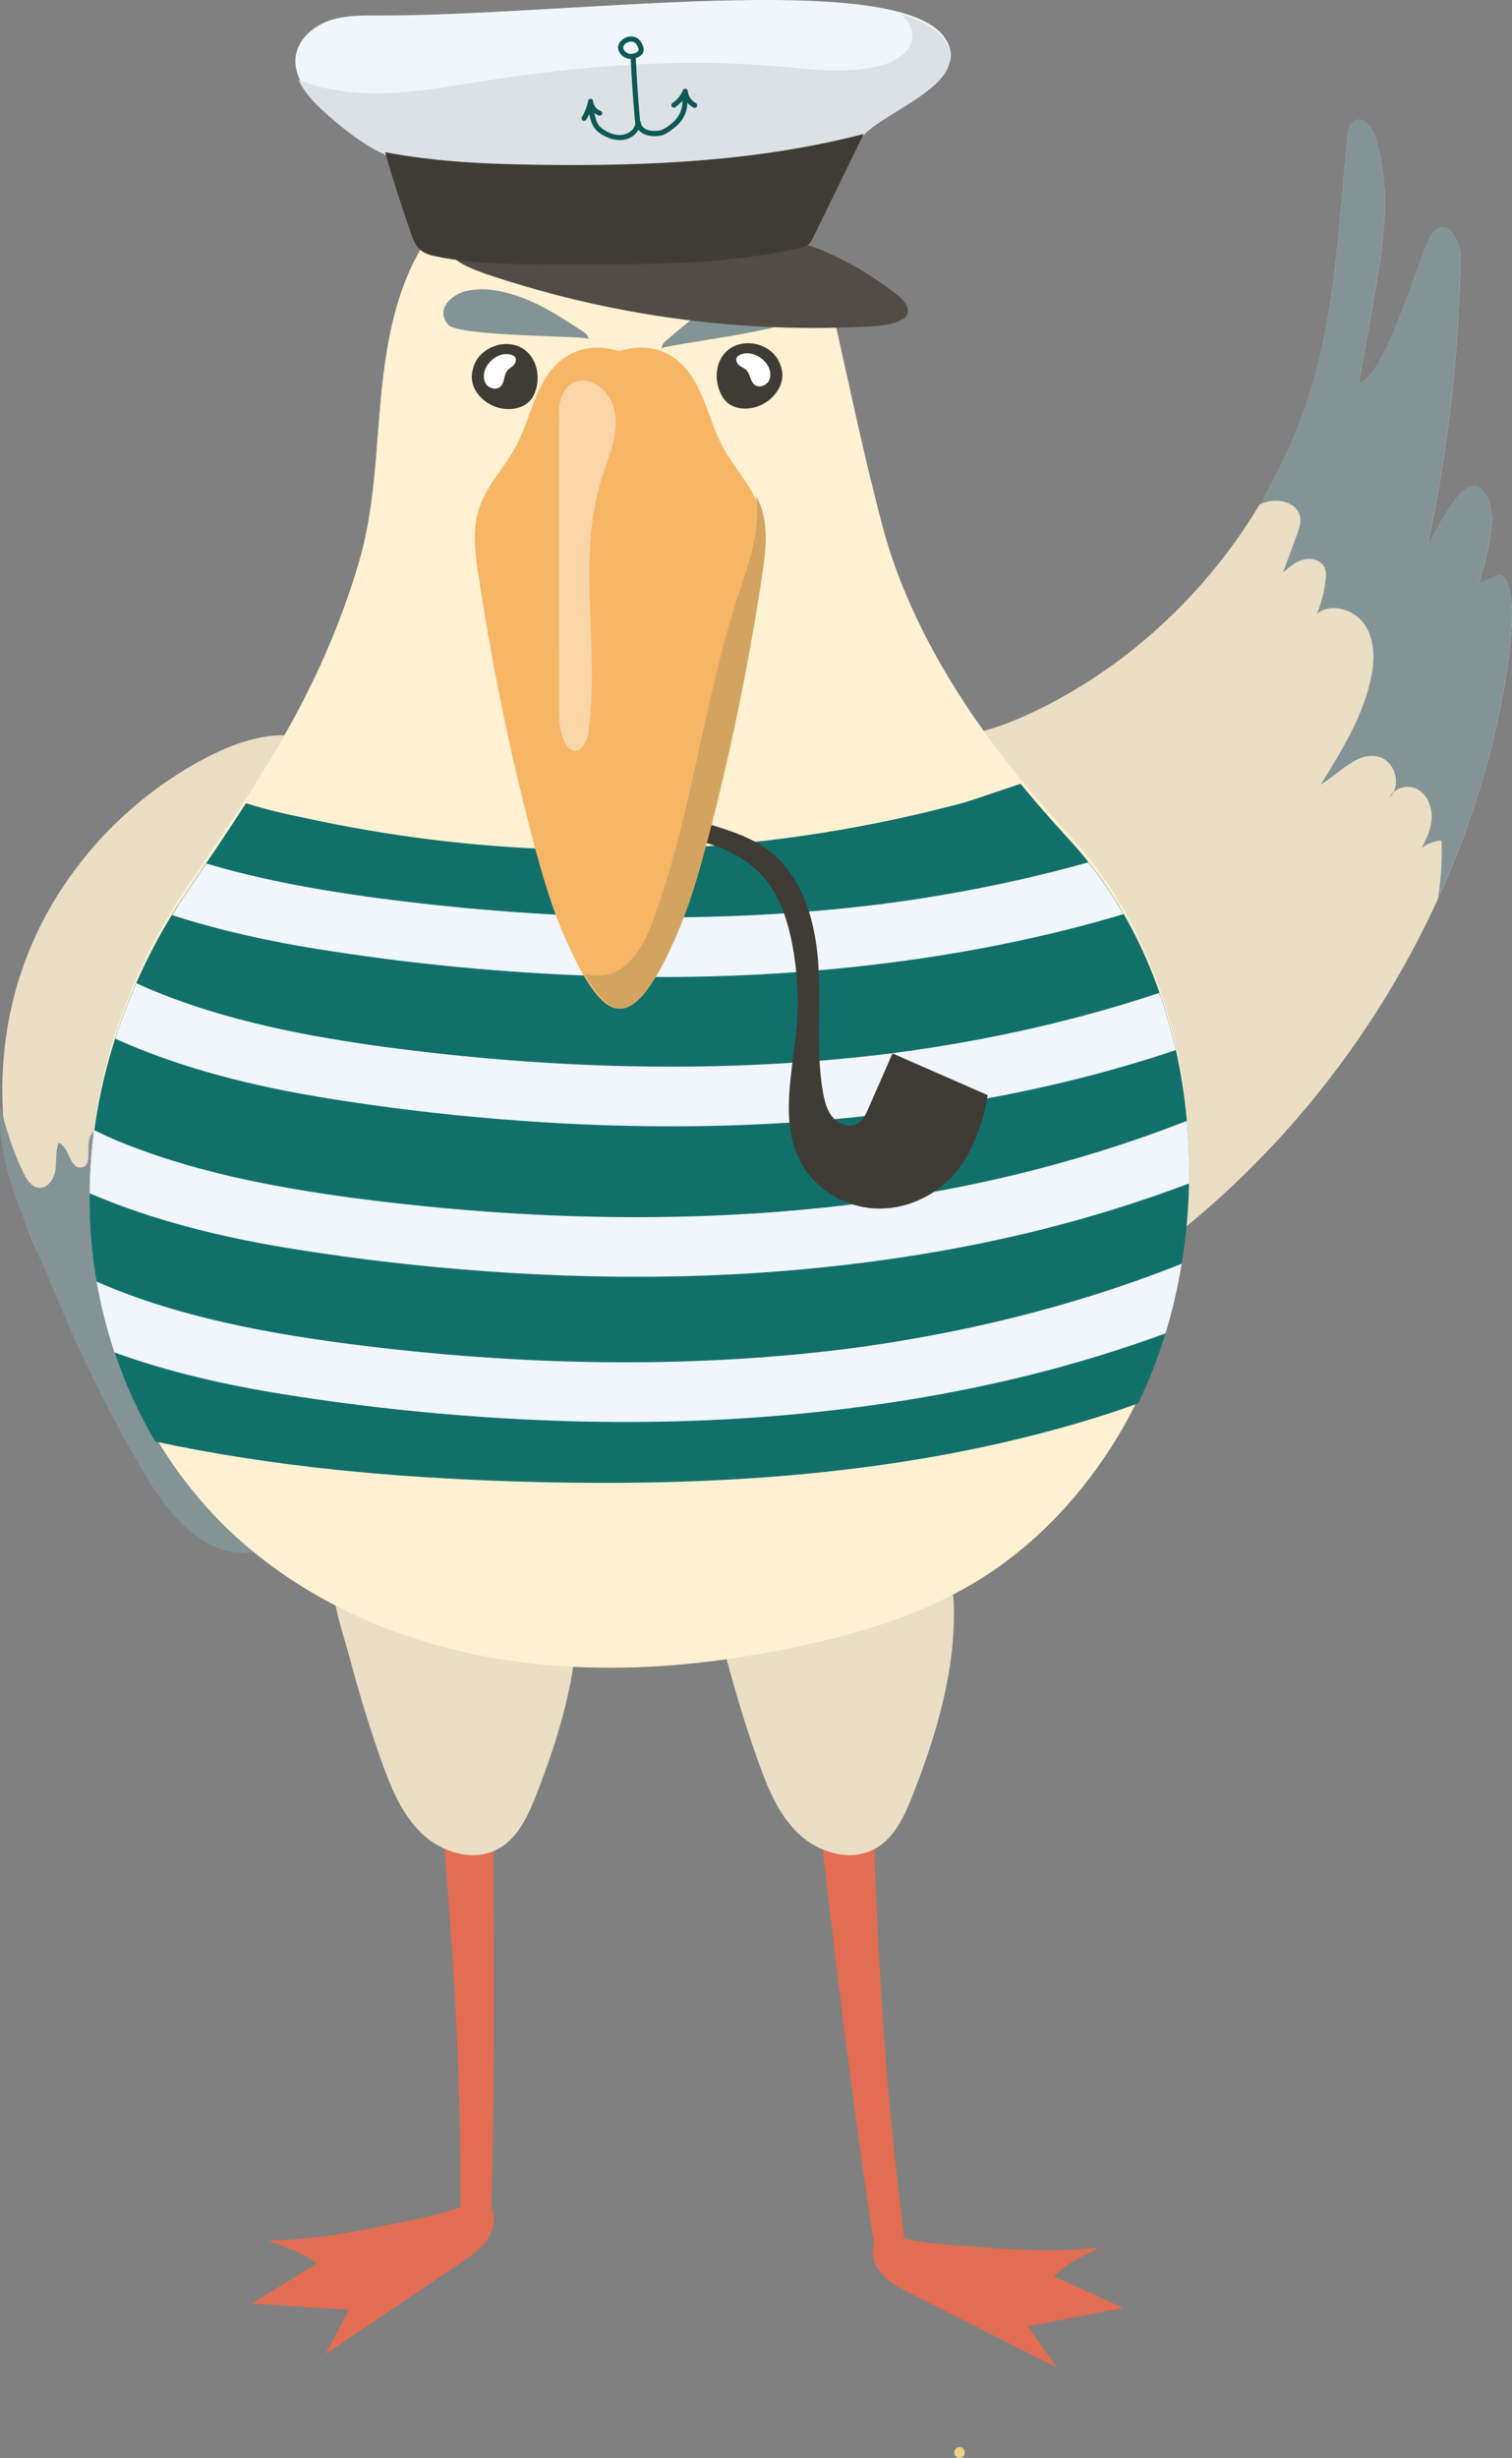 <?xml version="1.0" encoding="UTF-8"?><svg xmlns="http://www.w3.org/2000/svg" viewBox="0 0 455.02 739.48"><rect x="0" y="0" width="455.02" height="739.48" fill="#808080" stroke="none"/><defs><style>.d{fill:#f7b566;}.e{fill:#efd486;}.f{fill:#f0f6fc;}.g{fill:#eadec5;}.h{fill:#fff;}.i{fill:#fff1d2;}.j{fill:#849496;}.k{fill:#d3a45f;}.l{fill:#dce1e5;}.m{fill:#e26d52;}.n{fill:#12706b;}.o{fill:#0e5955;}.p{fill:#3f3c36;}.q{fill:#514d46;}.r{opacity:.43;}</style></defs><g id="a"/><g id="b"><g id="c"><g><path class="e" d="M288.77,739.48c2.08,0,2.08-3.23,0-3.23s-2.08,3.23,0,3.23h0Z"/><path class="m" d="M119.13,668.9c-13.93,2.87-24.24,4.83-38.46,5.2,6.57,2.34,10.85,3.82,14.68,6.92-5.47,3.2-14.13,8.78-19.6,11.98,9.75,.64,19.49,1.28,29.24,1.92l-7.04,13.33,40.55-27.35c3.79-2.56,7.79-5.37,9.47-9.62,2.08-5.26-.84-11.53-6.58-8.58-6.25,3.21-15.17,4.73-22.26,6.2Z"/><path class="m" d="M138.59,664.03c0,2.9,.01,5.94,1.34,8.48,1.33,2.54,5.36-2.06,7.81-3.37,1.38-49.46,.91-92.61,.4-142.09-.05-5.29-.32-11.12-3.76-14.96-3.42-3.81-9.64-4.3-13.55-1.07-7.55,6.23-.57,16.87,.56,24.51,2.11,14.21,3.01,28.77,4.08,43.1,2.13,28.41,3.18,56.9,3.12,85.4Z"/><path class="m" d="M292.06,675.85c14.18,1.11,24.66,1.75,38.81,.34-6.22,3.15-10.29,5.15-13.7,8.7,5.83,2.49,15.12,6.94,20.95,9.43l-28.77,5.57c2.89,4.12,5.77,8.23,8.66,12.35-14.55-7.35-29.11-14.7-43.66-22.06-4.08-2.06-8.4-4.35-10.6-8.36-2.72-4.96-.61-11.55,5.46-9.34,6.61,2.41,15.64,2.8,22.86,3.36Z"/><path class="m" d="M272.15,673.46c.37,2.88,.73,5.9-.27,8.58-1,2.68-5.57-1.37-8.17-2.37-7.57-48.9-12.5-91.77-18.19-140.92-.61-5.25-1.08-11.07,1.86-15.31,2.91-4.21,9.02-5.47,13.31-2.76,8.27,5.24,2.68,16.66,2.51,24.39-.32,14.36,.62,28.92,1.35,43.27,1.44,28.45,3.98,56.85,7.6,85.12Z"/><path class="g" d="M114.85,529.95c2.8,7.86,6.04,15.89,12.07,21.66,6.03,5.77,15.59,8.66,22.93,4.69,5.96-3.22,9.02-9.93,11.5-16.23,6.86-17.47,12.4-35.81,12.42-54.58,0-4.31-.33-8.8-2.47-12.54-4.43-7.76-14.64-9.61-23.56-10.17-10.97-.69-22.19-.91-33.14,.14-7.35,.71-14,2.02-14.48,10.46-.49,8.41,3.18,18.02,5.29,26.01,2.73,10.31,5.86,20.52,9.43,30.57Z"/><path class="g" d="M228.17,529.95c2.8,7.86,6.04,15.89,12.07,21.66,6.03,5.77,15.59,8.66,22.93,4.69,5.96-3.22,9.02-9.93,11.5-16.23,6.86-17.47,12.4-35.81,12.42-54.58,0-4.31-.33-8.8-2.47-12.54-4.43-7.76-14.64-9.61-23.56-10.17-10.97-.69-22.19-.91-33.14,.14-7.35,.71-14,2.02-14.48,10.46-.48,8.41,3.18,18.02,5.29,26.01,2.73,10.31,5.86,20.52,9.43,30.57Z"/><path class="g" d="M7.39,289.6c-12.85,35.04-6.92,76.37,15.26,106.39,5.77,7.81,12.52,14.85,19.25,21.86-3.47-9.18-2.96-19.4-1.06-29.03,3.28-16.66,10.45-32.28,18.31-47.33,8.73-16.72,18.39-32.96,28.91-48.61,5.39-8.02,11.05-15.96,14.86-24.84,3.81-8.88,5.68-18.95,3.13-28.27-8.15-29.83-36.61-17.49-54.39-5.67-20.02,13.31-35.98,32.87-44.27,55.49Z"/><path class="j" d="M42.54,441.84c7.04,12.13,17.02,25.32,31.05,25.39,1.65,0,3.37-.2,4.72-1.15,3.31-2.34,2.53-7.37,1.39-11.26-10.85-36.97-21.82-74.22-39.85-108.28-1.32-2.5-2.8-5.1-5.26-6.48-2.46-1.39-6.18-.93-7.35,1.64-1.5,3.28,.79,9.08-2.79,9.56-3.53,.48-3.46-6.16-6.79-7.41-1.06,2.49-.6,5.33-.96,8.01-.36,2.68-2.2,5.65-4.9,5.49-2.32-.14-3.8-2.49-4.8-4.59-3.01-6.35-5.3-13.04-6.81-19.9-1.78,17.85,9.1,38.4,15.69,54.61,7.61,18.71,16.52,36.9,26.66,54.37Z"/><path class="g" d="M311.95,213.75c40.95-19.9,72.51-58.22,84.2-102.22,6.09-22.92,6.96-46.85,9.39-70.44,.19-1.85,.6-4.01,2.28-4.8,2.65-1.25,5.13,2.04,6.04,4.83,5.25,16.11,2.31,33.61-.68,50.29-1.44,8.02-2.87,16.05-4.31,24.07,8.09-2.5,17.55-36.14,21.33-43.72,.57-1.14,1.26-2.3,2.39-2.9,4.1-2.15,7.01,4.46,6.93,9.09-.47,28.97-3.78,57.9-9.89,86.22,3.88-6.87,11.13-22.4,16.51-16.57,5.52,5.07,1.56,18.91-1.06,27.95,2.07-.88,4.13-1.77,6.2-2.65,8.17,2.82,1.18,39.37-4.15,58.34-15.42,54.88-48.48,104.65-93.08,140.14-14.45,11.5-30.54,21.72-48.63,25.42-22.14,4.53-45.26-1.17-65.85-10.48-20.36-9.2-39.63-22.5-51.33-41.53-11.35-18.45-14.67-41.65-8.95-62.55s20.39-39.17,39.55-49.27c12.97-6.84,33.53-14.23,48.39-13.4,7.64,.43,13.82,3.01,21.88,1.79,7.96-1.2,15.65-4.13,22.86-7.64Z"/><g><path class="j" d="M418.24,239.98c.5-.51,.89-1.09,1.18-1.71-.51,.47-.92,1.04-1.18,1.71Z"/><path class="j" d="M447.13,231.14c5.33-18.97,12.32-55.52,4.15-58.34-2.07,.88-4.13,1.77-6.2,2.65,2.61-9.05,6.58-22.88,1.06-27.95-5.38-5.83-12.63,9.7-16.51,16.57,6.11-28.32,9.42-57.25,9.89-86.22,.07-4.63-2.83-11.24-6.93-9.09-1.13,.59-1.83,1.76-2.39,2.9-3.78,7.58-13.23,41.22-21.33,43.72,1.44-8.02,2.87-16.05,4.31-24.07,2.99-16.68,5.93-34.18,.68-50.29-.91-2.79-3.39-6.08-6.04-4.83-1.68,.79-2.09,2.95-2.28,4.8-2.43,23.59-3.31,47.52-9.39,70.44-3.78,14.25-9.66,27.9-17.26,40.53,.32-.17,.65-.34,.99-.49,4.27-1.91,10.67-.47,11.4,4.15,.28,1.77-.35,3.54-.97,5.22-1.41,3.83-2.83,7.67-4.24,11.5,1.86-1.66,3.82-3.37,6.23-4,2.41-.63,5.41,.23,6.37,2.53,.46,1.09,.4,2.33,.28,3.51-.37,3.54-1.27,7.02-2.65,10.29,4.42-3.62,11.68-1.17,14.68,3.7,3,4.87,2.7,11.08,1.39,16.65-2.64,11.23-8.83,21.25-14.93,31.04,5.88-3.54,11.45-10.45,17.94-8.22,4.03,1.38,5.8,6.73,4.03,10.46,1.81-1.69,4.9-2.07,7.16-.84,2.89,1.58,4.34,5.06,4.28,8.35s-1.42,6.42-2.99,9.3c1.69-1.34,3.8-2.14,5.96-2.24,.22,5.86-.15,11.75-1.09,17.54,5.8-12.69,10.64-25.81,14.41-39.24Z"/></g><path class="i" d="M129.44,70.51c-9.83,13.93-13.1,31.39-14.74,48.37-1.64,16.97-1.92,34.26-6.79,50.6-11.35,38.11-29.33,64.54-51.7,97.42-19.8,29.1-30.79,64.45-29.08,99.61s16.51,69.85,42.03,94.1c21.92,20.83,50.87,33.44,80.69,38.43,29.82,4.99,60.53,2.66,90.1-3.62,19.1-4.05,38.09-9.85,54.69-20.12,17.15-10.61,31.29-25.79,41.71-43.06,32.37-53.61,28.47-133.36-13.49-179.84-10.87-12.04-45.24-48.35-57.39-94.49-5.5-20.88-9.89-41.97-14.63-63.03-15.43-68.52-92.89-64.74-121.41-24.35Z"/><g><path class="p" d="M142.51,110.33c-.31,.97-.52,1.97-.53,2.98-.06,4.48,3.84,8.27,8.18,9.4,3.53,.92,7.78,.17,9.87-2.81,.53-.75,.89-1.6,1.17-2.48,1.15-3.65,.62-7.93-1.88-10.84-4.85-5.64-14.66-3.01-16.81,3.74Z"/><path class="h" d="M146.24,110.59c-.77,1.54-.95,3.5,.01,4.93,.96,1.43,3.26,1.93,4.46,.7,1.2-1.22,.86-3.35,1.92-4.69,.71-.88,1.95-1.31,2.41-2.34,1.1-2.5-2.14-2.9-3.73-2.57-2.13,.44-4.11,2.04-5.08,3.97Z"/></g><path class="j" d="M177.09,102.02c.02-1.06-.98-1.83-1.87-2.42-5-3.28-10.03-6.59-15.51-8.99-5.81-2.55-13.02-4.54-19.37-3.06-4.48,1.05-9.39,5.45-5.48,10.13,3.1,3.72,42.24,3.26,42.22,4.33Z"/><g><path class="p" d="M234.49,108.91c.42,.92,.75,1.89,.89,2.9,.6,4.44-2.81,8.68-6.98,10.32-3.39,1.34-7.7,1.11-10.14-1.59-.61-.68-1.08-1.48-1.46-2.32-1.58-3.49-1.57-7.8,.55-10.99,4.13-6.19,14.18-4.76,17.14,1.68Z"/><path class="h" d="M230.83,109.61c.95,1.44,1.37,3.36,.58,4.9-.78,1.54-3,2.31-4.35,1.23-1.33-1.07-1.26-3.22-2.48-4.42-.81-.79-2.09-1.06-2.67-2.03-1.4-2.35,1.77-3.13,3.39-3,2.17,.18,4.33,1.53,5.52,3.32Z"/></g><path class="j" d="M199.16,104.85c-.15-1.05,.75-1.94,1.56-2.62,4.57-3.87,9.16-7.75,14.31-10.8,5.45-3.23,12.37-6.09,18.85-5.38,4.57,.5,9.98,4.28,6.67,9.39-2.63,4.07-41.53,8.35-41.39,9.42Z"/><path class="f" d="M97.02,32.47c-4.47-4.1-8.87-9.52-8.03-15.53,.69-4.96,4.92-8.83,9.61-10.57,4.69-1.74,9.82-1.73,14.82-1.71,56.08,.28,156.67-14.31,170.91,6.73,8.78,12.96-17.22,20.98-24.41,28.9-2.25,2.48-2.21,1.02-4.9,3.02-2.83,2.1-6.07,3.6-9.33,4.95-18.98,7.85-39.61,11.16-60.14,11.79-24.56,.75-48.21-3.74-70.36-14.42-6.61-3.19-12.8-8.22-18.17-13.15Z"/><path class="l" d="M271.18,4.33c2.2,1.91,3.66,4.27,3.32,7.15-.51,4.38-5.11,7.04-9.37,8.2-9.78,2.67-20.13,1.23-30.23,.34-29.82-2.64-59.9-.29-89.46,4.37-10.52,1.66-21.05,3.61-31.7,3.69-8.12,.06-16.39-1.05-23.88-4.05,1.49,3.38,4.22,6.42,6.99,8.97,5.38,4.93,11.56,9.97,18.17,13.15,15.94,7.68,32.66,12.15,49.93,13.78,13.27-.66,26.55-1.03,39.83-.81,13.98-1.71,27.74-4.96,40.74-10.33,3.26-1.35,6.49-2.84,9.33-4.95,2.69-2,2.65-.53,4.9-3.02,7.2-7.92,33.19-15.94,24.41-28.9-2.28-3.37-6.8-5.83-12.99-7.58Z"/><path class="o" d="M209.44,31.03c-1.36-.71-2.32-2.1-2.43-3.59-.03-.34-.22-.64-.56-.74-.3-.08-.73,.05-.86,.35-.67,1.58-1.76,2.95-3.18,3.91-.34,.23-.49,.67-.27,1.05,.03,.05,.06,.09,.1,.13,.12,.16,.31,.26,.57,.26s.45-.11,.57-.27c.73-.52,1.39-1.12,1.97-1.8h0c.12,2.25-.78,4.47-2.4,6.06-.98,.96-2.17,1.87-3.39,2.51-.63,.33-1.33,.43-2.03,.46-.7,.03-1.41,.03-2.1-.12-1.17-.25-2.48-1.04-2.58-2.37-.01-.2-.1-.39-.23-.53-.44-4.91-.8-9.84-1.07-14.76-.08-1.37-.14-2.75-.21-4.12,1.25-.34,2.41-1.19,2.36-2.63-.03-.76-.35-1.51-.76-2.14-.38-.6-.89-1.13-1.55-1.42-1.22-.54-2.68-.32-3.78,.42-.62,.42-1.15,.98-1.43,1.69-.3,.75-.17,1.58,.21,2.29,.65,1.24,2.04,2.03,3.43,2.09,.25,5.18,.58,10.36,1,15.53,.11,1.36,.23,2.72,.36,4.09-.51,2.04-2.59,3.23-4.63,3.24-1.33,0-2.64-.41-3.82-1.01-1.1-.57-2.23-1.29-2.85-2.41-.37-.67-.59-1.42-.79-2.16-.1-.35-.18-.7-.27-1.06,.43,.34,.91,.62,1.44,.81,.39,.14,.84-.16,.94-.53,.12-.42-.14-.8-.53-.94-.04-.02-.09-.03-.13-.05h-.03c-.09-.05-.18-.1-.26-.14-.14-.08-.28-.17-.41-.26-.02-.02-.14-.11-.16-.13-.07-.06-.14-.13-.21-.2-.05-.05-.1-.11-.15-.16-.01-.01-.11-.13-.13-.15-.1-.13-.19-.27-.27-.41-.05-.08-.09-.17-.14-.26-.02-.04-.04-.07-.05-.11l-.02-.04c-.06-.16-.11-.32-.15-.49-.02-.08-.03-.16-.05-.25,0,0-.02-.18-.02-.2-.03-.38-.27-.7-.66-.75-.35-.04-.77,.17-.84,.55-.33,1.78-.94,3.41-1.86,4.94-.21,.35-.08,.84,.27,1.05,.36,.21,.83,.08,1.05-.27,.32-.53,.61-1.09,.86-1.66,.25,1.18,.59,2.35,1.11,3.41,.68,1.38,1.96,2.35,3.29,3.07,2.6,1.42,5.94,2,8.54,.26,.78-.52,1.45-1.21,1.91-2.03,.43,.55,1,.99,1.65,1.29,1.56,.71,3.52,.77,5.18,.42,.88-.19,1.65-.65,2.38-1.15,.68-.46,1.34-.95,1.97-1.48,1.25-1.06,2.24-2.34,2.86-3.86,.44-1.08,.65-2.22,.67-3.37,.49,.6,1.1,1.1,1.8,1.47,.37,.19,.83,.09,1.05-.27,.2-.34,.09-.85-.27-1.05Zm-21.45-15.71c-.28-.32-.49-.76-.44-1.17,.05-.39,.36-.74,.68-1.01,.27-.23,.69-.44,1.07-.54,.36-.1,.78-.12,1.1-.04,.41,.1,.71,.28,1.02,.65,.29,.35,.54,.81,.67,1.26,.07,.23,.1,.45,.05,.67-.04,.2-.12,.3-.28,.44-.08,.07-.39,.25-.48,.29-.25,.1-.51,.16-.78,.22-.05,.01-.1,.03-.15,.05-.14,0-.26,.05-.35,.11-.81,.01-1.57-.28-2.12-.92Z"/><path class="q" d="M261.07,98.26c3.24-.17,6.55-.41,9.54-1.67,.9-.38,1.81-.89,2.29-1.75,1.17-2.09-.84-4.49-2.71-5.98-6.25-4.96-13.1-9.16-20.35-12.49-3.13-1.44-6.38-2.72-9.8-3.2-3.64-.51-7.33-.1-10.98,.29-15.34,1.63-30.73,2.87-46.16,3.39-7.81,.27-15.62,.35-23.43,.21-3.85-.07-7.7-.19-11.55-.38-1.77-.08-10.01-1.72-11.17-.67-2.44,2.22,7.87,5.86,9.39,6.38,7.03,2.38,14.15,4.51,21.34,6.37,14.37,3.73,29.02,6.42,43.78,8.05,16.53,1.82,33.21,2.32,49.82,1.44Z"/><path class="p" d="M115.88,45.79c15.39,2.95,31.12,3.6,46.78,3.8,32.67,.43,65.65-1.08,97.27-9.29-5.11,10.46-10.21,20.91-15.32,31.37-.29,.6-.6,1.22-1.08,1.69-.74,.72-1.8,.99-2.81,1.22-22.02,5.02-44.83,4.99-67.41,4.94-13.99-.03-28.72,.46-42.48-2.46-5.92-1.26-6.25-4.29-8.14-9.77-2.46-7.11-4.73-14.28-6.8-21.5Z"/><g><path class="n" d="M307.14,235.79c-8.14,2.75-15.7,5.32-17.24,5.74-13.92,3.73-28.03,6.74-42.26,9-50.08,7.98-101.61,6.86-151.27-3.47-7.44-1.55-15.05-3.04-22.34-5.41-5.56,8.65-11.51,17.4-17.82,26.67-19.8,29.1-30.79,64.45-29.08,99.61,1.13,23.06,7.88,45.92,19.6,65.77,35.53,7.62,72.11,10.87,108.5,12,58.59,1.83,118-1.75,174.02-19.04,4.45-1.37,8.9-2.85,13.3-4.48,25.45-53,19.38-125.09-19.68-168.36-3.41-3.77-9.12-9.93-15.73-18.02Z"/><g><g><path class="f" d="M355.63,380.19c-2.08,.83-4.16,1.64-6.25,2.43-11.3,4.26-22.81,7.98-34.46,11.18-11.77,3.24-23.68,5.95-35.68,8.17-5.96,1.1-11.95,2.09-17.95,2.96-1.36,.2-2.73,.37-4.09,.57-.21,.03-.41,.05-.62,.08-.86,.11-1.72,.22-2.58,.33-3.02,.37-6.04,.72-9.06,1.04-24.49,2.58-49.16,3.36-73.77,2.66-12.22-.35-24.42-1.06-36.6-2.11-6.08-.52-12.15-1.13-18.21-1.81-3.13-.35-6.26-.73-9.39-1.12-1.29-.16-2.58-.33-3.87-.5h.06c-.05,0-.11,0-.16-.01-.08,0-.15-.02-.23-.03-.07,0-.14-.02-.23-.03-.13-.02-.25-.03-.38-.05-.89-.12-1.77-.24-2.66-.37-12.42-1.75-24.8-3.9-36.98-6.9-6.17-1.52-12.29-3.26-18.32-5.29-2.95-.99-5.88-2.05-8.78-3.18-.73-.28-1.45-.57-2.17-.86-.3-.12-2.2-.93-1.09-.44,1.15,.5-.18-.08-.46-.2-.31-.13-.61-.27-.92-.4-.58-.25-1.15-.51-1.72-.77,1.25,7.24,3.06,14.39,5.39,21.36,16.36,5.91,33.44,9.77,50.64,12.53,25.33,4.07,50.95,6.66,76.58,7.79,24.83,1.09,49.74,.71,74.5-1.47,25.16-2.21,50.23-6.16,74.74-12.33,13.48-3.39,26.78-7.48,39.84-12.25,2.08-6.83,3.7-13.84,4.87-20.95Z"/><path class="f" d="M95.85,285.56c25.33,4.07,50.95,6.66,76.58,7.79,24.83,1.09,49.74,.71,74.5-1.47,25.16-2.21,50.23-6.16,74.74-12.33,5.52-1.39,11-2.9,16.45-4.52-3.16-5.47-6.69-10.7-10.61-15.61-.62,.17-1.23,.36-1.84,.53-11.77,3.24-23.68,5.95-35.68,8.17-5.96,1.1-11.95,2.09-17.95,2.96-1.36,.2-2.73,.37-4.09,.57-.21,.03-.41,.05-.62,.08-.86,.11-1.72,.22-2.58,.33-3.02,.37-6.04,.72-9.06,1.04-24.49,2.58-49.16,3.36-73.77,2.66-12.22-.35-24.42-1.06-36.6-2.11-6.08-.52-12.15-1.13-18.21-1.81-3.13-.35-6.26-.73-9.39-1.12-1.29-.16-2.58-.33-3.87-.5h.06c-.05,0-.11,0-.16-.01-.08-.01-.15-.02-.23-.03-.07,0-.14-.02-.23-.03-.13-.02-.25-.03-.38-.05-.89-.12-1.77-.24-2.66-.37-12.42-1.75-24.8-3.9-36.98-6.9-3.75-.92-7.47-1.94-11.17-3.04-1.93,2.85-3.89,5.74-5.89,8.68-1.52,2.24-2.99,4.52-4.41,6.84,14.33,4.66,29.15,7.87,44.05,10.27Z"/><path class="f" d="M328.66,304.85c-11.77,3.24-23.68,5.95-35.68,8.17-5.96,1.1-11.95,2.09-17.95,2.96-1.36,.2-2.72,.37-4.09,.57-.21,.03-.41,.05-.62,.08-.86,.11-1.72,.22-2.58,.33-3.02,.37-6.04,.72-9.06,1.04-24.49,2.58-49.16,3.36-73.77,2.66-12.22-.35-24.42-1.06-36.6-2.11-6.08-.52-12.15-1.13-18.21-1.81-3.13-.35-6.26-.73-9.39-1.12-1.29-.16-2.58-.33-3.87-.5h.06c-.05,0-.11,0-.16-.01-.08,0-.15-.02-.23-.03-.07,0-.14-.02-.23-.03-.13-.02-.25-.03-.38-.05-.89-.12-1.77-.24-2.66-.37-12.42-1.75-24.8-3.9-36.98-6.9-6.17-1.52-12.29-3.26-18.32-5.29-2.95-.99-5.88-2.05-8.78-3.18-.73-.28-1.45-.57-2.17-.86-.3-.12-2.2-.93-1.09-.44,1.15,.5-.18-.08-.46-.2-.31-.13-.61-.27-.92-.4-.81-.36-1.63-.72-2.44-1.09-.35-.16-.68-.33-1.03-.49-2.41,5.46-4.54,11.04-6.37,16.72,20.33,9.14,42.15,14.45,64.15,17.98,25.33,4.07,50.95,6.66,76.58,7.79,24.83,1.09,49.74,.71,74.5-1.47,25.16-2.21,50.23-6.16,74.74-12.33,9.83-2.47,19.56-5.32,29.18-8.53-1.32-5.86-2.95-11.61-4.92-17.23-6.7,2.23-13.45,4.28-20.26,6.15Z"/><path class="f" d="M164.92,383.54c24.83,1.09,49.74,.71,74.5-1.47,25.16-2.21,50.23-6.16,74.74-12.33,14.81-3.73,29.39-8.3,43.67-13.69,.13-6.29-.09-12.59-.66-18.84-1.51,.59-3.03,1.18-4.55,1.75-11.3,4.26-22.81,7.98-34.46,11.18-11.77,3.24-23.68,5.95-35.68,8.17-5.96,1.1-11.95,2.09-17.95,2.96-1.36,.2-2.73,.37-4.09,.57-.21,.03-.41,.05-.62,.08-.86,.11-1.72,.22-2.58,.33-3.02,.37-6.04,.72-9.06,1.04-24.49,2.58-49.16,3.36-73.77,2.66-12.22-.35-24.42-1.06-36.6-2.11-6.08-.52-12.15-1.13-18.21-1.81-3.13-.35-6.26-.73-9.39-1.12-1.29-.16-2.58-.33-3.87-.5h.06c-.05,0-.11,0-.16-.01-.08,0-.15-.02-.23-.03-.07,0-.14-.02-.23-.03-.13-.02-.25-.03-.38-.05-.89-.12-1.77-.24-2.66-.37-12.42-1.75-24.8-3.9-36.98-6.9-6.17-1.52-12.29-3.26-18.32-5.29-2.95-.99-5.88-2.05-8.78-3.18-.73-.28-1.45-.57-2.17-.86-.3-.12-2.2-.93-1.09-.44,1.15,.5-.18-.08-.46-.2-.31-.13-.61-.27-.92-.4-.81-.36-1.63-.72-2.44-1.09-1.07-.49-2.13-1-3.18-1.52-.86,6.29-1.35,12.63-1.43,18.97,19.53,8.39,40.37,13.38,61.37,16.75,25.33,4.07,50.95,6.66,76.58,7.79Z"/></g><polygon class="i" points="374.7 127.92 374.7 127.92 374.7 127.92 374.7 127.92"/></g></g><path class="p" d="M211.35,253.28c7.21,1.84,14.16,5.44,18.9,11.18,4.42,5.34,6.66,12.15,8.03,18.95,1.68,8.37,2.17,16.97,1.46,25.48-1.18,13.93-5.36,28.97,1.45,41.18,4.37,7.85,13.04,13,22.01,13.5,8.97,.5,17.99-3.52,23.93-10.26,5.78-6.55,8.6-15.22,10.11-23.82-9.55-4.19-19.1-8.38-28.65-12.57-2.44,5.56-4.87,11.11-7.31,16.67-.71,1.61-1.49,3.31-2.96,4.27-2.35,1.54-5.71,.52-7.59-1.57-1.88-2.1-2.6-4.97-3.08-7.74-2.21-12.81-.56-25.95-1.43-38.92-.88-12.97-5.02-26.8-15.62-34.32-3.49-2.48-7.5-4.13-11.54-5.53-11.66-4.05-23.96-6.24-36.29-6.45-2.43-.04-5.06,.05-7.01,1.51-2.76,2.07-2.98,6.54-.47,8.88,2.67,2.49,6.74,1.56,9.81,.67,8.91-2.58,17.02-3.46,26.25-1.11Z"/><g><path class="d" d="M228.55,153.07c-2.22-6.88-7.61-12.23-11.04-18.6-3.44-6.37-4.9-13.69-8.55-19.94-5.6-9.59-14.27-11.41-22.62-8.92-8.36-2.5-17.02-.68-22.62,8.92-3.65,6.25-5.11,13.57-8.55,19.94-3.44,6.36-8.82,11.71-11.04,18.6-2.04,6.32-1.17,13.17-.18,19.74,4.01,26.8,9.47,53.39,16.35,79.6,2.72,10.35,5.67,20.68,10.07,30.44,3.61,8,9.53,20.61,15.99,20.61,6.37-.29,12.38-12.61,15.99-20.61,4.4-9.75,7.35-20.09,10.07-30.44,6.88-26.21,12.34-52.8,16.35-79.6,.98-6.57,1.86-13.42-.18-19.74Z"/><path class="k" d="M229.38,172.81c.98-6.57,1.86-13.42-.18-19.74-.43-1.33-.98-2.6-1.61-3.83,.27,2.83,.34,5.68,.09,8.53-.63,7.34-3.27,14.33-5.55,21.33-10.33,31.71-13.82,65.41-25.2,96.75-2.22,6.1-5.05,12.49-10.57,15.89-3.03,1.86-7.05,2.25-10.39,1.21,3.18,5.62,6.99,10.51,11.01,10.51,6.37-.29,12.38-12.61,15.99-20.61,4.4-9.75,7.35-20.09,10.07-30.44,6.88-26.21,12.34-52.8,16.35-79.6Z"/></g><g class="r"><path class="h" d="M168.17,124.75l.07,88.24c0,3.95,.1,8.21,2.44,11.4,.39,.53,.86,1.04,1.47,1.3,2.56,1.1,4.51-2.49,4.9-5.24,3.61-25.31-3.64-51.88,3.94-76.3,1.75-5.63,4.29-11.16,4.33-17.06,.11-13.86-17.15-18.57-17.14-2.34Z"/></g></g></g></g></svg>